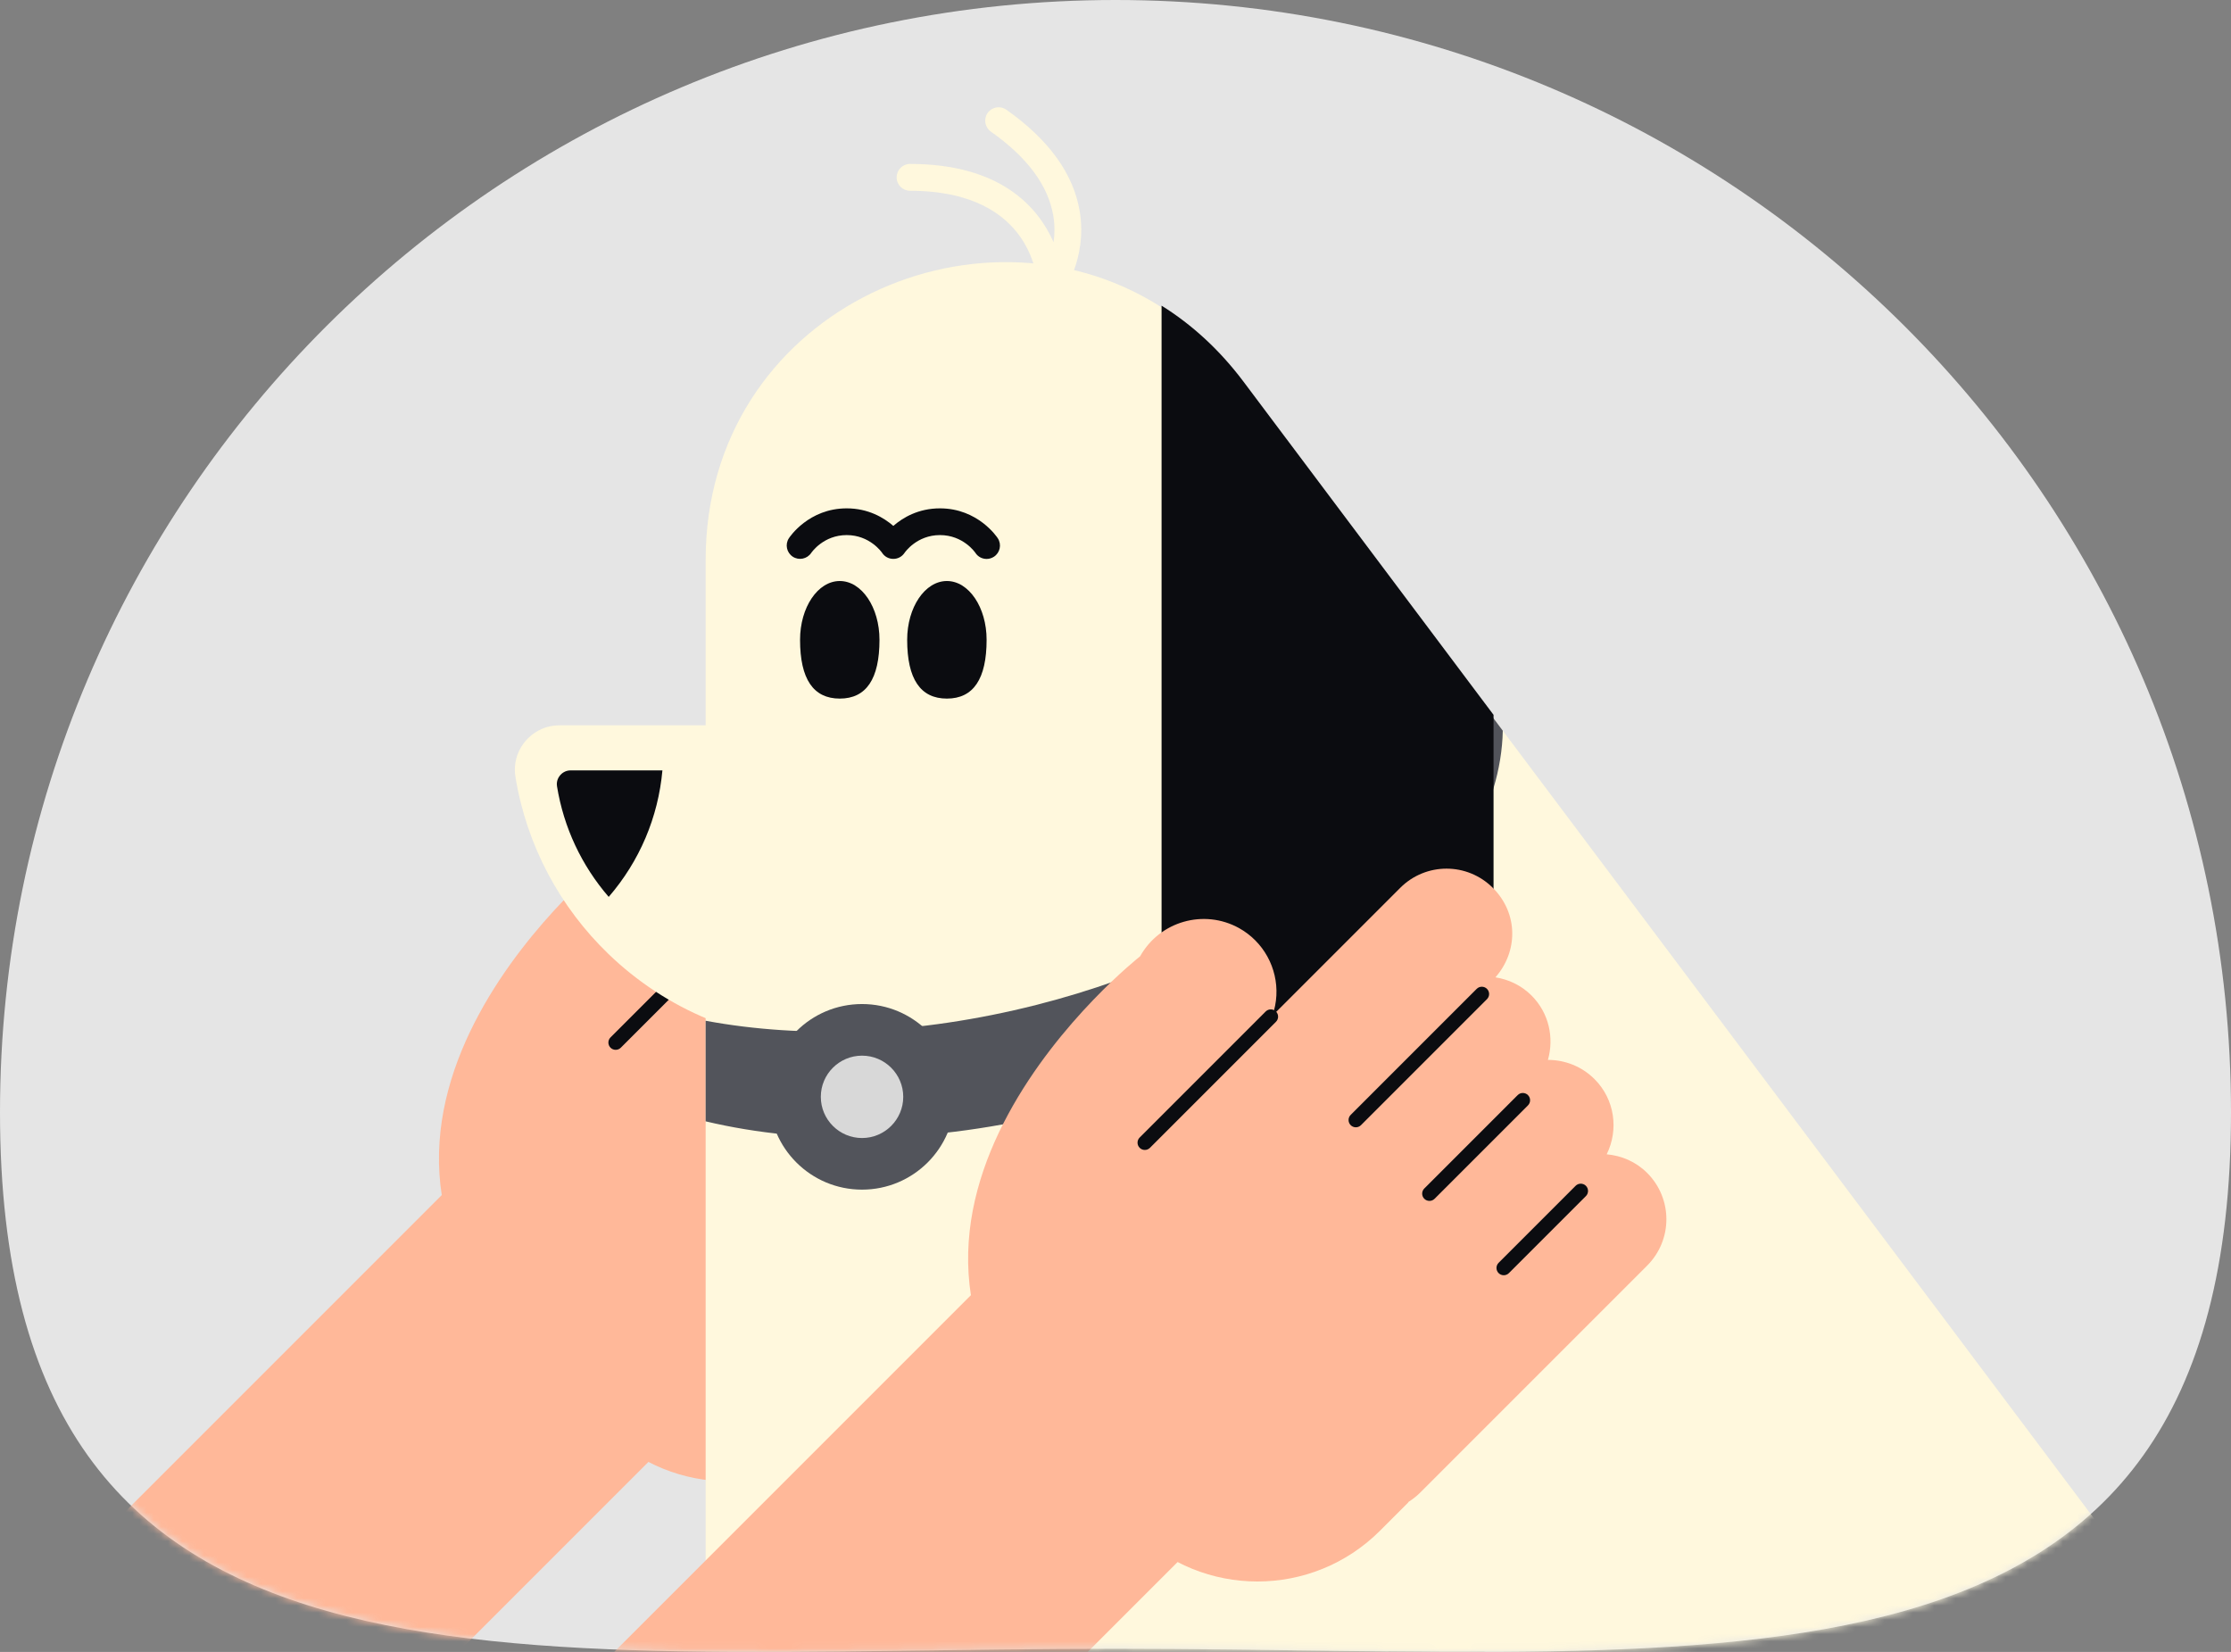 <svg width="312" height="231" viewBox="0 0 312 231" fill="none" xmlns="http://www.w3.org/2000/svg">
<rect x="0" y="0" width="312" height="231" fill="#808080" stroke="none"/>
<g clip-path="url(#clip0_1637_7158)">
<path d="M312 155.544C312 241.448 242.156 230.554 156 230.554C69.844 230.554 0 241.448 0 155.544C0 69.639 69.844 0 156 0C242.156 0 312 69.639 312 155.544Z" fill="#E5E5E5"/>
</g>
<mask id="mask0_1637_7158" style="mask-type:alpha" maskUnits="userSpaceOnUse" x="0" y="0" width="312" height="231">
<path d="M312 155.543C312 241.448 242.156 230.554 156 230.554C69.844 230.554 0 241.448 0 155.543C0 69.639 69.844 0 156 0C242.156 0 312 69.639 312 155.543Z" fill="#A5C9FF"/>
</mask>
<g mask="url(#mask0_1637_7158)">
<path d="M122.953 196.082L118.995 200.041C109.522 209.514 94.176 209.514 84.704 200.041L73.95 189.288C40.077 155.414 85.438 119.727 85.438 119.727C88.188 114.818 94.378 113.062 99.287 115.783C100.136 116.258 100.885 116.833 101.532 117.481C104.268 120.217 105.247 124.334 103.937 128.033L121.816 110.154C125.401 106.569 131.188 106.569 134.772 110.154C138.357 113.738 138.299 119.065 135.132 122.664C136.975 122.952 138.76 123.787 140.185 125.212C142.632 127.659 143.352 131.114 142.474 134.209C144.835 134.209 147.196 135.102 148.995 136.901C151.846 139.752 152.378 143.998 150.694 147.41C152.753 147.597 154.768 148.432 156.352 150.016C159.936 153.6 159.936 159.387 156.352 162.972L124.551 194.772C124.047 195.276 123.5 195.679 122.939 196.039L122.953 196.082Z" fill="#FFB899"/>
<path fill-rule="evenodd" clip-rule="evenodd" d="M114.891 143.336C115.288 143.734 115.933 143.734 116.33 143.336L133.951 125.716C134.348 125.319 134.348 124.674 133.951 124.276C133.553 123.879 132.909 123.879 132.511 124.276L114.891 141.897C114.493 142.294 114.493 142.939 114.891 143.336Z" fill="#0B0C10"/>
<path fill-rule="evenodd" clip-rule="evenodd" d="M125.185 153.629C125.582 154.026 126.227 154.026 126.624 153.629L139.681 140.572C140.079 140.174 140.079 139.53 139.681 139.132C139.284 138.735 138.639 138.735 138.242 139.132L125.185 152.189C124.787 152.587 124.787 153.231 125.185 153.629Z" fill="#0B0C10"/>
<path fill-rule="evenodd" clip-rule="evenodd" d="M135.577 164.023C135.975 164.421 136.619 164.421 137.017 164.023L147.785 153.255C148.182 152.857 148.182 152.213 147.785 151.815C147.387 151.418 146.743 151.418 146.345 151.815L135.577 162.583C135.18 162.981 135.18 163.625 135.577 164.023Z" fill="#0B0C10"/>
<path fill-rule="evenodd" clip-rule="evenodd" d="M85.38 146.503C85.778 146.901 86.422 146.901 86.82 146.503L104.44 128.883C104.838 128.485 104.838 127.84 104.44 127.443C104.042 127.045 103.398 127.045 103 127.443L85.38 145.063C84.982 145.461 84.982 146.105 85.38 146.503Z" fill="#0B0C10"/>
<path fill-rule="evenodd" clip-rule="evenodd" d="M-40 268.89L74.009 154.881L107.119 187.991L-6.89 302L-40 268.89Z" fill="#FFB899"/>
<path d="M338.042 233.844C318.513 273.156 270.773 289.214 231.425 269.692C210.927 259.523 196.75 241.711 190.64 221.417C193.933 223.841 197.458 226.035 201.199 227.977C240.084 248.105 288.511 232.697 308.539 193.782C314.338 182.524 317.184 170.536 317.365 158.7C317.495 150.472 328.162 147.232 332.763 154.059C348.197 176.988 351.223 207.322 338.05 233.844H338.042Z" fill="black"/>
<path d="M260.978 277.999H118.97C107.761 277.999 98.683 268.92 98.683 257.726V78.28C98.683 43.941 136.304 26.605 162.081 42.743C166.277 45.363 170.163 48.877 173.522 53.345L205.076 95.392L208.507 99.967L210.161 102.176L293.443 213.124C313.507 239.856 294.418 277.999 260.978 277.999Z" fill="#FFF8DD"/>
<path d="M148.496 41.176L145.109 40.079C145.102 39.538 144.704 26.677 127.269 26.677C126.237 26.677 125.392 25.84 125.392 24.801C125.392 23.762 126.229 22.924 127.269 22.924C139.945 22.924 145.181 28.965 147.341 33.873C147.499 32.754 147.528 31.491 147.297 30.142C146.582 25.927 143.65 21.979 138.573 18.406C137.728 17.807 137.525 16.638 138.118 15.794C138.717 14.949 139.88 14.747 140.732 15.339C146.683 19.532 150.143 24.325 151.002 29.586C152.079 36.16 148.633 40.96 148.489 41.155L148.496 41.176Z" fill="#FFF8DD"/>
<path d="M137.974 89.466C137.974 94.946 136.123 97.686 132.42 97.686C128.718 97.686 126.866 94.946 126.866 89.466C126.866 84.926 129.351 81.246 132.42 81.246C135.49 81.246 137.974 84.926 137.974 89.466Z" fill="#0B0C10"/>
<path d="M122.994 89.466C122.994 94.946 121.142 97.686 117.44 97.686C113.737 97.686 111.886 94.946 111.886 89.466C111.886 84.926 114.37 81.246 117.44 81.246C120.509 81.246 122.994 84.926 122.994 89.466Z" fill="#0B0C10"/>
<path d="M137.973 78.158C137.359 78.158 136.76 77.855 136.406 77.306C136.348 77.219 134.687 74.823 131.451 74.823C128.216 74.823 126.555 77.219 126.49 77.32C126.136 77.84 125.565 78.158 124.915 78.15C124.287 78.15 123.702 77.833 123.362 77.306C123.304 77.219 121.643 74.823 118.408 74.823C115.172 74.823 113.511 77.219 113.446 77.32C112.868 78.172 111.712 78.403 110.86 77.84C110.008 77.27 109.762 76.13 110.319 75.271C110.427 75.098 113.099 71.085 118.408 71.085C121.434 71.085 123.601 72.391 124.93 73.539C126.258 72.384 128.425 71.085 131.451 71.085C136.76 71.085 139.432 75.098 139.541 75.271C140.104 76.137 139.858 77.292 138.992 77.855C138.674 78.057 138.327 78.158 137.973 78.158Z" fill="#0B0C10"/>
<path d="M98.683 101.425H78.243C77.044 101.425 75.932 101.757 74.993 102.335C73.859 103.027 72.971 104.067 72.466 105.286C72.047 106.304 71.888 107.452 72.083 108.635C73.657 118.292 78.352 126.902 85.09 133.397C93.085 141.112 103.977 145.861 115.981 145.861C140.537 145.861 160.449 125.971 160.449 101.425H98.683Z" fill="#FFF8DD"/>
<path d="M92.638 107.718C92.046 114.293 89.445 120.42 85.126 125.415C81.327 121.019 78.836 115.722 77.897 109.956C77.774 109.198 78.121 108.664 78.33 108.411C78.547 108.158 79.031 107.725 79.811 107.725H92.638V107.718Z" fill="#0B0C10"/>
<path d="M210.161 102.175C209.742 123.624 184.175 146.394 148.676 155.394C130.526 159.991 112.947 160.194 98.683 156.801V142.735C112.225 145.261 128.331 144.727 144.906 140.527C175.963 132.653 199.414 114.235 205.076 95.391L208.507 99.967L210.161 102.175Z" fill="#52545B"/>
<path d="M162.443 42.743V136.522C162.443 149.325 172.844 159.71 185.649 159.71C198.454 159.71 208.869 149.318 208.869 136.522V99.96L173.884 53.345C170.525 48.877 166.64 45.355 162.443 42.743Z" fill="#0B0C10"/>
<path d="M120.553 162.749C115.382 162.749 111.179 158.549 111.179 153.381C111.179 148.214 115.382 144.014 120.553 144.014C125.725 144.014 129.928 148.214 129.928 153.381C129.928 158.549 125.725 162.749 120.553 162.749Z" fill="#D8D8D8"/>
<path d="M120.552 147.615C123.73 147.615 126.316 150.199 126.316 153.374C126.316 156.55 123.73 159.134 120.552 159.134C117.374 159.134 114.789 156.55 114.789 153.374C114.789 150.199 117.374 147.615 120.552 147.615ZM120.552 140.398C113.38 140.398 107.566 146.208 107.566 153.374C107.566 160.541 113.38 166.351 120.552 166.351C127.724 166.351 133.538 160.541 133.538 153.374C133.538 146.208 127.724 140.398 120.552 140.398Z" fill="#52545B"/>
<path d="M196.953 210.082L192.995 214.041C183.522 223.514 168.176 223.514 158.704 214.041L147.95 203.288C114.077 169.414 159.438 133.727 159.438 133.727C162.188 128.818 168.378 127.062 173.287 129.783C174.136 130.258 174.885 130.833 175.532 131.481C178.268 134.217 179.247 138.334 177.937 142.033L195.816 124.154C199.401 120.569 205.188 120.569 208.772 124.154C212.357 127.738 212.299 133.065 209.132 136.664C210.975 136.952 212.76 137.787 214.185 139.212C216.632 141.659 217.352 145.114 216.474 148.209C218.835 148.209 221.196 149.102 222.995 150.901C225.846 153.752 226.378 157.998 224.694 161.41C226.753 161.597 228.768 162.432 230.352 164.016C233.936 167.6 233.936 173.387 230.352 176.972L198.551 208.772C198.047 209.276 197.5 209.679 196.939 210.039L196.953 210.082Z" fill="#FFB899"/>
<path fill-rule="evenodd" clip-rule="evenodd" d="M188.891 157.336C189.288 157.734 189.933 157.734 190.33 157.336L207.951 139.716C208.348 139.319 208.348 138.674 207.951 138.276C207.553 137.879 206.909 137.879 206.511 138.276L188.891 155.897C188.493 156.294 188.493 156.939 188.891 157.336Z" fill="#0B0C10"/>
<path fill-rule="evenodd" clip-rule="evenodd" d="M199.185 167.629C199.582 168.026 200.227 168.026 200.624 167.629L213.681 154.572C214.079 154.174 214.079 153.53 213.681 153.132C213.284 152.735 212.639 152.735 212.242 153.132L199.185 166.189C198.787 166.587 198.787 167.231 199.185 167.629Z" fill="#0B0C10"/>
<path fill-rule="evenodd" clip-rule="evenodd" d="M209.577 178.023C209.975 178.421 210.619 178.421 211.017 178.023L221.785 167.255C222.182 166.857 222.182 166.213 221.785 165.815C221.387 165.418 220.743 165.418 220.345 165.815L209.577 176.583C209.18 176.981 209.18 177.625 209.577 178.023Z" fill="#0B0C10"/>
<path fill-rule="evenodd" clip-rule="evenodd" d="M159.38 160.503C159.777 160.901 160.422 160.901 160.82 160.503L178.44 142.883C178.838 142.485 178.838 141.84 178.44 141.443C178.042 141.045 177.398 141.045 177 141.443L159.38 159.063C158.982 159.461 158.982 160.105 159.38 160.503Z" fill="#0B0C10"/>
<path fill-rule="evenodd" clip-rule="evenodd" d="M34 282.89L148.009 168.881L181.119 201.991L67.11 316L34 282.89Z" fill="#FFB899"/>
</g>
<defs>
<clipPath id="clip0_1637_7158">
<rect width="312" height="231" fill="white"/>
</clipPath>
</defs>
</svg>
